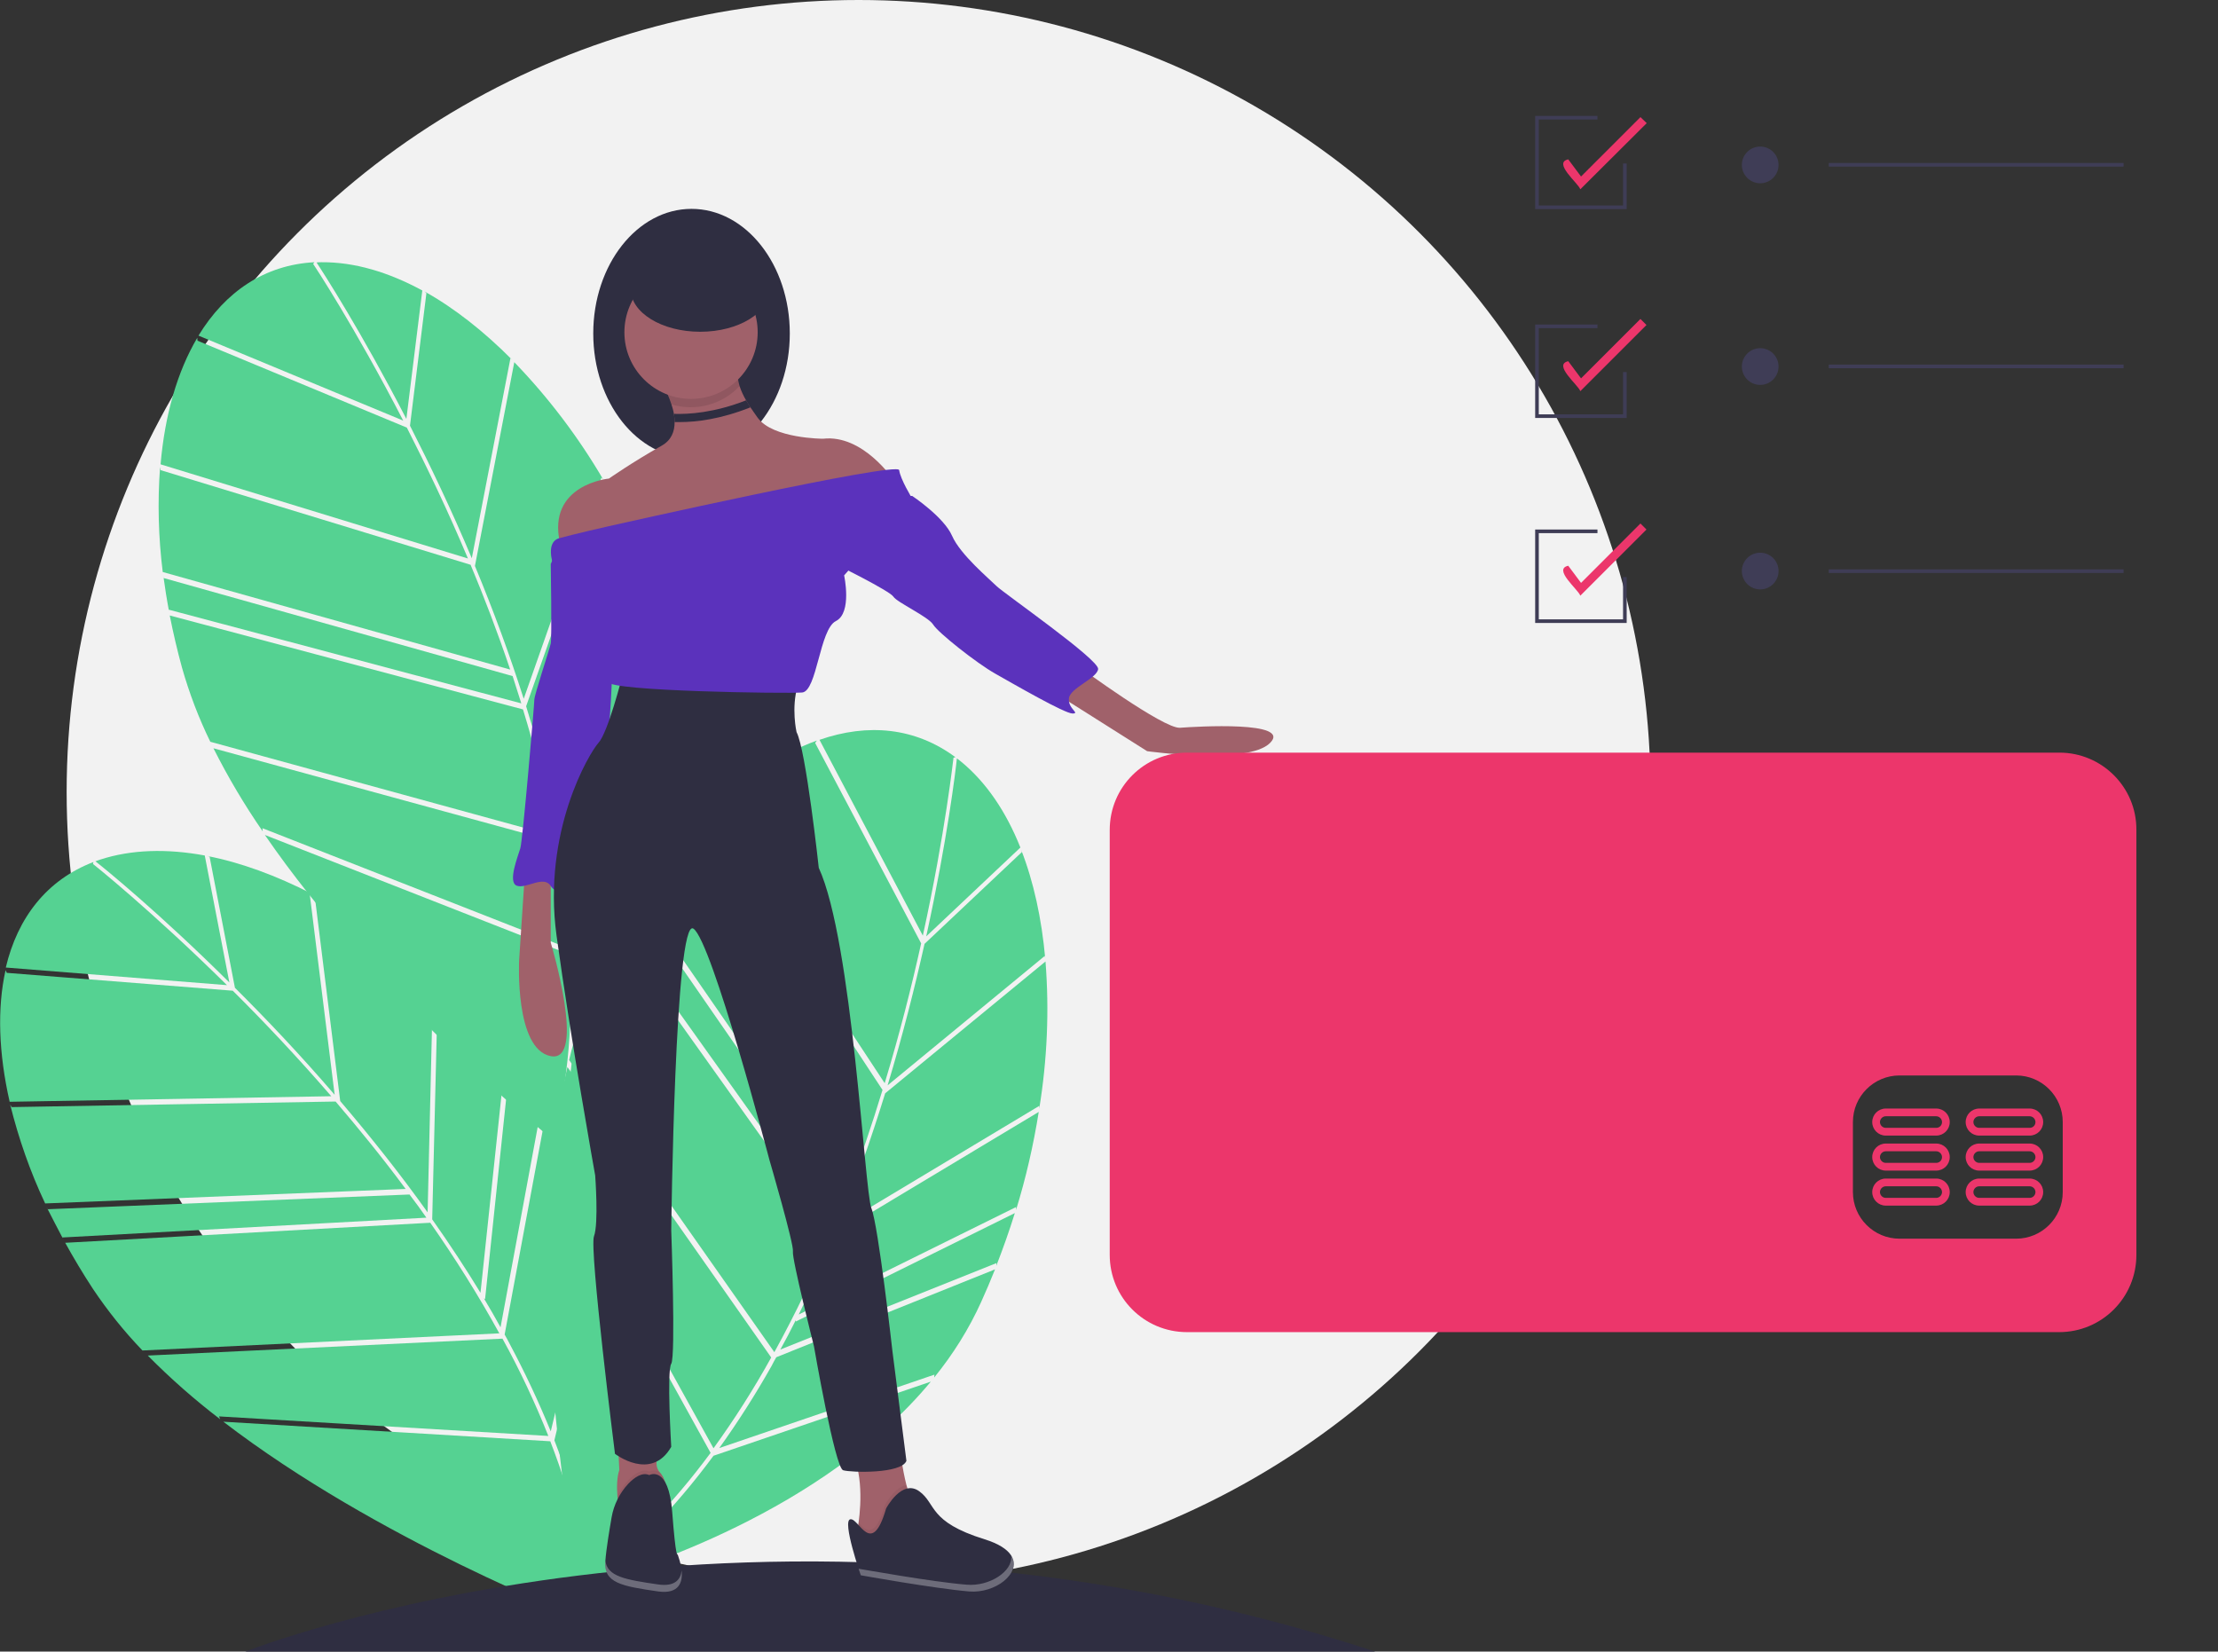 <?xml version="1.0" encoding="utf-8"?>
<!-- Generator: Adobe Illustrator 23.0.3, SVG Export Plug-In . SVG Version: 6.00 Build 0)  -->
<svg version="1.1" id="a02257e8-5dd7-45a0-b624-c586cf0fa49a"
	 xmlns="http://www.w3.org/2000/svg" xmlns:xlink="http://www.w3.org/1999/xlink" x="0px" y="0px" viewBox="0 0 918.6 684"
	 style="enable-background:new 0 0 918.6 684;" xml:space="preserve">
<rect x="0" y="0" width="918.6" height="684" fill="#333333" stroke="none"/>
<style type="text/css">
	.st0{fill:#F2F2F2;}
	.st1{fill:#55D292;}
	.st2{fill:#2F2E41;}
	.st3{fill:#A0616A;}
	.st4{opacity:5.000000e-02;enable-background:new    ;}
	.st5{opacity:0.3;fill:#FFFFFF;enable-background:new    ;}
	.st6{fill:#5B32BC;}
	.st7{opacity:0.1;enable-background:new    ;}
	.st8{fill:#EC366B;}
	.st9{fill:#3F3D56;}
</style>
<title>contact details</title>
<circle class="st0" cx="355.6" cy="328" r="328"/>
<path class="st1" d="M176.6,121.4l-6.8,54.9c8.3,16.3,17.2,34.9,25.6,54.9l16-82.8l0.8,0.7c-11.7-11.8-24-21.5-36.4-28.4
	L176.6,121.4z"/>
<path class="st1" d="M168.3,173.5l6.6-53.2c-14-7.6-28.1-11.8-41.7-11.7c-0.7,0-1.4,0-2.1,0.1C133.8,112.8,149.7,137.4,168.3,173.5z
	"/>
<path class="st1" d="M277,259.2l0.7,1c-2.4-7.4-5.1-14.6-8-21.7l-41.2,92.4l-0.4-0.4c1,4.5,2,9,2.9,13.5L277,259.2z"/>
<path class="st1" d="M249.1,197.8l0.8,0.9c-10.3-17.6-22.7-34-36.9-48.7l-16.3,84.4c7.8,18.8,14.5,37.1,20.2,55L249.1,197.8z"/>
<path class="st1" d="M66.3,193.4c-1.1,14.5-0.7,29.1,1.1,43.5l143.9,40.4c-5.2-15.4-10.8-30-16.4-43.4L66.5,194.7L66.3,193.4z"/>
<path class="st1" d="M70.1,253.7l-0.2-1.2l146,38.8c-1.2-3.8-2.4-7.6-3.6-11.3L67.8,239.4l-0.2-1.2
	C68.3,243.3,69.1,248.4,70.1,253.7z"/>
<path class="st1" d="M268.4,236.1l0.8,0.9c-5.4-12.8-11.6-25.3-18.6-37.3l-32.7,92.8c3.7,12,6.9,23.7,9.6,35.1L268.4,236.1z"/>
<path class="st1" d="M237.7,395.3c1.5,26.5-0.4,51-5.8,73.2c11.3-16.2,55.5-84,55.5-154.2L237.7,395.3z"/>
<path class="st1" d="M88.4,309.9c6,11.9,12.8,23.4,20.4,34.4l-0.1-1.3l127.2,49.9c-1-14.8-2.8-29.6-5.6-44.2L88.4,309.9z"/>
<path class="st1" d="M167,174.2c-20.2-39.1-37-64.5-37.3-64.9l0.5-0.7c-20.6,1.1-36.9,12.2-48,30.4L167,174.2z"/>
<path class="st1" d="M231.6,347.4c0.3,1.4,0.5,2.8,0.8,4.1c2.4,13.2,4.1,26.5,5,39.9l49.2-80.2l0.7,1c-0.1-12.4-1.8-24.7-5-36.6
	c-1.3-4.7-2.7-9.3-4.2-13.9L231.6,347.4z"/>
<path class="st1" d="M193.8,231.3c-8.3-19.8-17.1-38.1-25.3-54.2l-86.7-36l-0.1-1.2c-8.2,13.9-13.4,31.7-15.2,52.4L193.8,231.3z"/>
<path class="st1" d="M235.9,395.3l-126.2-49.5C155,411.8,224.5,468.4,229,472C235.6,447.5,237.4,421.5,235.9,395.3z"/>
<path class="st1" d="M229.7,346.3L229.7,346.3c-3.4-17.8-7.8-35.2-13.1-52.5L70.3,254.9c1.4,7.1,3.1,14.4,5.1,21.7
	c3,10.5,6.9,20.8,11.7,30.6L229.7,346.3z"/>
<path class="st1" d="M423.2,352.9l-40.3,38c-4,17.9-9,37.8-15.3,58.6l65.1-53.6l0.2,1.1c-1.5-16.6-4.8-31.8-10-45.1L423.2,352.9z"/>
<path class="st1" d="M383.6,387.8l39-36.8c-5.9-14.8-14.1-27-24.6-35.6c-0.5-0.4-1.1-0.9-1.7-1.3C395.8,319,392.3,348.1,383.6,387.8
	z"/>
<path class="st1" d="M412.7,523.1l-0.1,1.2c2.8-7.2,5.4-14.5,7.7-21.9l-90.7,44.9l0-0.6c-2.1,4.2-4.2,8.2-6.4,12.2L412.7,523.1z"/>
<path class="st1" d="M430.4,458l0,1.2c3.3-20.2,4.2-40.6,2.6-61l-66.4,54.6c-6,19.4-12.5,37.9-19.5,55.2L430.4,458z"/>
<path class="st1" d="M292.4,338.1c-10.1,10.5-19.1,22-26.9,34.3l85,122.9c5.8-15.2,10.8-30,15-43.9l-73.8-112.2L292.4,338.1z"/>
<path class="st1" d="M256.8,386.9l0.6-1.1l87.7,123c1.5-3.7,3-7.4,4.4-11l-85.3-123.3l0.6-1.1C262.1,377.7,259.4,382.2,256.8,386.9z
	"/>
<path class="st1" d="M420.8,499.9l0,1.2c4.1-13.3,7.2-26.8,9.4-40.6l-84.4,50.7c-4.8,11.6-9.8,22.6-15,33.2L420.8,499.9z"/>
<path class="st1" d="M295.5,602.9c-15.8,21.4-32.9,39-51.1,52.7c19.1-5.3,96.3-29.3,141.1-83.4L295.5,602.9z"/>
<path class="st1" d="M235,441.9c-3,13-5.1,26.2-6.3,39.5l0.7-1.1l66.1,119.5c8.7-12,16.7-24.6,23.9-37.6L235,441.9z"/>
<path class="st1" d="M382.2,387.5c9.4-43,12.6-73.3,12.7-73.7l0.8-0.2c-16.6-12.3-36.2-14.2-56.3-7.2L382.2,387.5z"/>
<path class="st1" d="M321.5,562.1c-0.7,1.2-1.4,2.5-2,3.7c-6.6,11.7-13.8,23-21.6,33.9l89.1-30.4l-0.1,1.2
	c7.8-9.6,14.4-20.1,19.5-31.4c2-4.4,3.9-8.9,5.7-13.4L321.5,562.1z"/>
<path class="st1" d="M366.4,448.6c6.2-20.5,11.2-40.2,15.1-57.9l-43.9-83l0.7-1c-15.2,5.5-30.6,15.9-45.1,30.7L366.4,448.6z"/>
<path class="st1" d="M294.3,601.7l-65.6-118.7c-7.2,79.7,10.2,167.7,11.3,173.3C260.7,641.7,278.7,622.8,294.3,601.7z"/>
<path class="st1" d="M320.7,560L320.7,560c8.7-15.8,16.5-32.1,23.4-48.7L256.2,388c-3.5,6.4-6.8,13-10,20c-4.4,10-8,20.4-10.5,31
	L320.7,560z"/>
<path class="st1" d="M86.8,354.8l10.5,54.3c13,12.9,27.1,27.8,41.3,44.3l-10.4-83.7l1,0.5c-14.8-7.6-29.5-13-43.4-15.7L86.8,354.8z"
	/>
<path class="st1" d="M95,406.9l-10.2-52.6c-15.7-2.9-30.4-2.5-43.3,1.7c-0.7,0.2-1.3,0.5-2,0.7C43.5,359.8,66.2,378.3,95,406.9z"/>
<path class="st1" d="M224.9,454.8l1,0.7c-4.6-6.3-9.4-12.3-14.4-18.2L200.9,538l-0.5-0.3c2.4,4,4.7,8,6.9,12L224.9,454.8z"/>
<path class="st1" d="M179.4,405l1,0.6c-15.3-13.6-32.1-25.3-50.1-34.9l10.6,85.3c13.2,15.5,25.3,30.8,36.2,46.1L179.4,405z"/>
<path class="st1" d="M4.2,457.4c3.5,14.1,8.3,27.9,14.5,41l149.3-6c-9.7-13.1-19.6-25.2-29-36.2L4.8,458.5L4.2,457.4z"/>
<path class="st1" d="M26.4,513.6l-0.6-1.1l150.8-8.2c-2.3-3.3-4.6-6.5-7-9.6l-149.8,6.1l-0.6-1.1C21.5,504.2,23.9,508.9,26.4,513.6z
	"/>
<path class="st1" d="M209.6,435.6l1,0.7c-9.1-10.5-18.8-20.5-29.2-29.7l-2.4,98.4c7.2,10.2,13.9,20.4,20,30.4L209.6,435.6z"/>
<path class="st1" d="M229.6,596.5c9.6,24.8,15.3,48.6,17.1,71.4c5.8-18.9,26.8-97,5.1-163.8L229.6,596.5z"/>
<path class="st1" d="M61.2,561.4c9.4,9.5,19.4,18.3,30,26.4l-0.5-1.2l136.4,8.1c-5.5-13.8-11.8-27.3-19-40.3L61.2,561.4z"/>
<path class="st1" d="M94,408c-31.3-30.9-55.1-49.9-55.5-50.2l0.2-0.8c-19.3,7.4-31.4,23-36.3,43.7L94,408z"/>
<path class="st1" d="M209,552.7c0.7,1.2,1.4,2.5,2,3.7c6.3,11.8,12,23.9,17.1,36.4l22-91.5l1,0.7c-3.9-11.7-9.3-22.9-16-33.3
	c-2.7-4.1-5.4-8-8.2-12L209,552.7z"/>
<path class="st1" d="M137.2,454c-14-16.2-28-31-40.8-43.7l-93.6-7.4l-0.5-1.1c-3.5,15.7-2.9,34.3,1.7,54.5L137.2,454z"/>
<path class="st1" d="M227.9,596.9l-135.4-8.1C156.1,637.6,239.7,670,245,672C243.7,646.7,237.4,621.4,227.9,596.9z"/>
<path class="st1" d="M206.8,552.2L206.8,552.2c-8.7-15.8-18.3-31.1-28.6-45.8L27,514.7c3.5,6.3,7.3,12.7,11.5,19.1
	c6.1,9.1,12.9,17.6,20.5,25.5L206.8,552.2z"/>
<path class="st2" d="M101.6,684c0,0,212-84,468,0"/>
<path class="st3" d="M255.7,619.6c0.2,2.2,0.4,4.5,0.8,6.7c0,0,18.2,12.4,19.7-1.5c0.9-9-1.2-13.1-2.8-14.9l0,0
	c-1-1-1.5-2.4-1.5-3.8v-16.3l-16.1,5.1l0.7,13.9C255.5,611.6,255.4,615.9,255.7,619.6z"/>
<path class="st4" d="M255.7,619.6c0.2,2.2,0.4,4.5,0.8,6.7c0,0,18.2,12.4,19.7-1.5c0.9-9-1.2-13.1-2.8-14.9c-1.3-1-3-1.2-4.5-0.5
	c-2.9-1.3-6.1,0.9-8.8,3.7C258.4,615,256.9,617.2,255.7,619.6z"/>
<path class="st2" d="M268.9,610.9c0,0,8-4.4,9.5,15.3c1.5,19.7,2.2,17.5,2.2,17.5s7.3,17.5-8,15.3s-22.6-3.6-21.9-12.4
	c0.4-5.3,1.7-12.9,2.6-18.2c0.9-5.2,3.3-10,6.9-13.9C262.8,611.8,266,609.6,268.9,610.9z"/>
<path class="st3" d="M354.7,636l8.4,4c0,0,26.1,4,17.8-10.9c-2.4-4.4-4.2-9.2-5.5-14.1c-1.7-6.8-2.7-13.8-2.9-20.9l-22.1,3.1
	c7.2,9.6,6.3,25.2,5.2,33.3C355.2,633.9,354.7,636,354.7,636z"/>
<path class="st4" d="M354.7,636l8.4,4c0,0,26.1,4,17.8-10.9c-2.4-4.4-4.2-9.2-5.5-14.1c-5.1,1-8.9,8.3-8.9,8.3
	c-4.1,14.2-7.8,10.7-10.9,7.3C355.2,633.9,354.7,636,354.7,636z"/>
<path class="st2" d="M367,624.7c0,0,6.5-12.3,13.7-7.1s3.6,12.6,27.1,19.9s7.9,22.7-6.4,21.6s-44.9-6.7-44.9-6.7s-7.9-22.7-4.3-23.2
	S361,645.4,367,624.7z"/>
<path class="st5" d="M400.4,656.3c9.3,0.8,19.1-5.5,18.4-11.9c4.4,7.3-6.8,15.6-17.4,14.7c-14.3-1.2-44.9-6.7-44.9-6.7
	s-0.4-1.1-0.9-2.7C356.5,649.8,386.3,655.2,400.4,656.3z"/>
<path class="st5" d="M250.7,646.3c0.8,6.6,8.1,7.9,21.9,9.9c7,1,9.3-2.1,9.7-5.8c0.5,4.7-0.9,9.9-9.7,8.7
	c-15.3-2.2-22.6-3.6-21.9-12.4C250.7,646.6,250.7,646.4,250.7,646.3z"/>
<path class="st3" d="M217.4,361.4l-2.4,36.3c0,0-1.9,36.8,13.1,39.7s0-47,0-47v-32.9L217.4,361.4z"/>
<path class="st6" d="M230,229.2l-1.9,4.4c0,0,0.5,30.5,0,32.9s-6.8,21.3-6.8,23.3s-4.8,58.1-5.8,61.5s-5.3,14-1.5,15.5
	s11.1-4.4,14,0s5.3,0,5.3-1.5s1-29.1,6.8-36.8s11.1-25.2,12.1-28.6s2.4-52.3,2.9-53.3s-1.9-14-1.9-14L230,229.2z"/>
<path class="st2" d="M257.6,280.5c0,0-5.8,22.8-9.7,27.1s-23.3,36.8-17.4,79.9s16,99.3,16,99.3s1.5,19.9-0.5,25.2s8.7,90.1,8.7,90.1
	s15,11.6,23.3-2.9c0,0-1.9-31.5,0-34.4c1.9-2.9,0-55.2,0-55.2s1.5-130.3,9.2-125s31.5,95.9,31.5,95.9s10.2,34.9,9.7,37.8
	c-0.5,2.9,8.7,39.2,8.7,39.2s8.7,50.4,12.1,51.4s24.2,1.5,26.2-3.9l-5.8-45.5c0,0-5.8-51.8-8.7-59.1c-2.9-7.3-7.8-110.5-21.8-141
	c0,0-5.3-48.9-9.2-56.2c0,0-2.3-10,0.5-19.3C330.3,284,262.9,284.4,257.6,280.5z"/>
<ellipse class="st2" cx="286.4" cy="138.1" rx="40.7" ry="51.6"/>
<path class="st3" d="M370,198.7l-6.3,13.6L289.1,234c0,0-51.8,15-57.2-9.2s20.3-26.6,20.3-26.6s9.7-6.8,21.8-13.6
	c4.1-2.3,5.4-5.9,5.4-9.8c0-1.2-0.1-2.3-0.3-3.4c-0.2-1.3-0.6-2.6-1-3.9c-1-3.1-2.4-6.2-4.1-9c0,0,32-12.6,31.5-5.8
	c-0.2,2.4,0.1,4.9,0.8,7.2c0.7,2.1,1.6,4,2.7,5.9c0.5,0.9,1.1,1.9,1.8,2.9c0.9,1.3,1.9,2.8,3,4.3c6.3,8.7,27.1,8.7,27.1,8.7
	C357.4,179.8,370,198.7,370,198.7z"/>
<path class="st3" d="M447,276.2c0,0,34.9,25.7,41.7,25.2s46.5-2.9,37.3,6.3s-50.9,3.4-50.9,3.4l-38.3-24.2L447,276.2z"/>
<path class="st7" d="M306.3,159.9c-7.2,7.7-18.1,10.6-28.2,7.6c-1-3.1-2.4-6.2-4.1-9c0,0,32-12.6,31.5-5.8
	C305.3,155.1,305.6,157.5,306.3,159.9z"/>
<circle class="st3" cx="286.2" cy="137.6" r="27.6"/>
<path class="st6" d="M251.8,218c0,0,120.1-27.1,120.6-23.3s5.3,11.6,5.3,11.6l-28.1,32c0,0,3.4,15.5-3.4,18.9s-7.8,29.1-14,29.6
	c-6.3,0.5-79.9-0.5-80.4-4.4s1.9-6.3,0-7.3s-4.8-1-2.4-5.8s2.4-25.2,2.4-25.2L229,233.5c0,0-3.1-9,2.6-10.6S251.8,218,251.8,218z"/>
<path class="st6" d="M373.4,205.4h4.4c0,0,13.1,8.7,16.5,16.5s15.5,17.9,18.4,20.8s42.6,30.5,42.1,34.4s-11.6,7.8-12.1,12.1
	s4.8,6.3,1.5,6.3s-24.2-12.1-32-16.5s-23.7-17-25.7-20.3s-15-9.2-16.5-11.6s-24.2-13.6-24.2-13.6L373.4,205.4z"/>
<ellipse class="st2" cx="290" cy="119.7" rx="28.8" ry="17.7"/>
<path class="st2" d="M309,165.8c-13.3,5.2-23.8,5.8-29.9,5.6c0.2,1.1,0.3,2.3,0.3,3.4c0.7,0,1.5,0,2.3,0c6.7,0,16.8-1.2,29.1-6.1
	L309,165.8z"/>
<path class="st8" d="M852.9,311.7H491.6c-17.7,0-32,14.3-32,32v0v176c0,17.7,14.3,32,32,32h0h361.2c17.7,0,32-14.3,32-32v-176
	C884.9,326,870.5,311.7,852.9,311.7C852.9,311.7,852.9,311.7,852.9,311.7z M854.3,493.7c0,10.7-8.7,19.3-19.3,19.3h-48.3
	c-10.7,0-19.3-8.7-19.3-19.3v-29c0-10.7,8.7-19.3,19.3-19.3h48.3c10.7,0,19.3,8.7,19.3,19.3V493.7z"/>
<path class="st8" d="M801.9,488.1H781c-3.1,0-5.6,2.5-5.6,5.6c0,3.1,2.5,5.6,5.6,5.6h20.9c3.1,0,5.6-2.5,5.6-5.6
	C807.5,490.6,805,488.1,801.9,488.1z M801.9,496.1H781c-1.3,0-2.4-1.1-2.4-2.4c0-1.3,1.1-2.4,2.4-2.4c0,0,0,0,0,0h20.9
	c1.3,0,2.4,1.1,2.4,2.4C804.3,495,803.2,496.1,801.9,496.1z"/>
<path class="st8" d="M840.6,488.1h-20.9c-3.1,0-5.6,2.5-5.6,5.6c0,3.1,2.5,5.6,5.6,5.6h20.9c3.1,0,5.6-2.5,5.6-5.6
	C846.2,490.6,843.7,488.1,840.6,488.1z M840.6,496.1h-20.9c-1.3,0-2.4-1.1-2.4-2.4c0-1.3,1.1-2.4,2.4-2.4c0,0,0,0,0,0h20.9
	c1.3,0,2.4,1.1,2.4,2.4C843,495,841.9,496.1,840.6,496.1z"/>
<path class="st8" d="M801.9,473.6H781c-3.1,0-5.6,2.5-5.6,5.6c0,3.1,2.5,5.6,5.6,5.6h20.9c3.1,0,5.6-2.5,5.6-5.6
	C807.5,476.1,805,473.6,801.9,473.6z M801.9,481.6H781c-1.3,0-2.4-1.1-2.4-2.4c0-1.3,1.1-2.4,2.4-2.4c0,0,0,0,0,0h20.9
	c1.3,0,2.4,1.1,2.4,2.4C804.3,480.5,803.3,481.6,801.9,481.6C801.9,481.6,801.9,481.6,801.9,481.6z"/>
<path class="st8" d="M840.6,473.6h-20.9c-3.1,0-5.6,2.5-5.6,5.6c0,3.1,2.5,5.6,5.6,5.6h20.9c3.1,0,5.6-2.5,5.6-5.6
	C846.2,476.1,843.7,473.6,840.6,473.6z M840.6,481.6h-20.9c-1.3,0-2.4-1.1-2.4-2.4c0-1.3,1.1-2.4,2.4-2.4c0,0,0,0,0,0h20.9
	c1.3,0,2.4,1.1,2.4,2.4C843,480.5,841.9,481.6,840.6,481.6C840.6,481.6,840.6,481.6,840.6,481.6z"/>
<path class="st8" d="M801.9,459.1H781c-3.1,0-5.6,2.5-5.6,5.6c0,3.1,2.5,5.6,5.6,5.6h20.9c3.1,0,5.6-2.5,5.6-5.6
	C807.5,461.6,805,459.1,801.9,459.1z M801.9,467.1H781c-1.3,0-2.4-1.1-2.4-2.4c0-1.3,1.1-2.4,2.4-2.4c0,0,0,0,0,0h20.9
	c1.3,0,2.4,1.1,2.4,2.4C804.3,466.1,803.2,467.1,801.9,467.1z"/>
<path class="st8" d="M840.6,459.1h-20.9c-3.1,0-5.6,2.5-5.6,5.6c0,3.1,2.5,5.6,5.6,5.6h20.9c3.1,0,5.6-2.5,5.6-5.6
	C846.2,461.6,843.7,459.1,840.6,459.1z M840.6,467.1h-20.9c-1.3,0-2.4-1.1-2.4-2.4c0-1.3,1.1-2.4,2.4-2.4c0,0,0,0,0,0h20.9
	c1.3,0,2.4,1.1,2.4,2.4C843,466.1,841.9,467.1,840.6,467.1z"/>
<path class="st8" d="M654.5,78.4c-0.8-2.5-11.5-11-5-12.4l5.3,7.1l24.6-24.6L682,51L654.5,78.4z"/>
<path class="st8" d="M654.5,162c-0.8-2.5-11.5-11-5-12.4l5.3,7.1l24.6-24.6l2.5,2.5L654.5,162z"/>
<path class="st8" d="M654.5,246.7c-0.8-2.5-11.5-11-5-12.4l5.3,7.1l24.6-24.6l2.5,2.5L654.5,246.7z"/>
<circle class="st9" cx="729" cy="68.3" r="7.6"/>
<rect x="757.4" y="67.5" class="st9" width="122.1" height="1.5"/>
<circle class="st9" cx="729" cy="151.8" r="7.6"/>
<rect x="757.4" y="151" class="st9" width="122.1" height="1.5"/>
<circle class="st9" cx="729" cy="236.5" r="7.6"/>
<rect x="757.4" y="235.8" class="st9" width="122.1" height="1.5"/>
<polygon class="st9" points="673.7,258 635.8,258 635.8,219.3 661.6,219.3 661.6,220.8 637.3,220.8 637.3,256.5 672.2,256.5 
	672.2,239 673.7,239 "/>
<polygon class="st9" points="673.7,173.1 635.8,173.1 635.8,134.4 661.6,134.4 661.6,135.9 637.3,135.9 637.3,171.6 672.2,171.6 
	672.2,154.1 673.7,154.1 "/>
<polygon class="st9" points="673.7,86.6 635.8,86.6 635.8,48 661.6,48 661.6,49.5 637.3,49.5 637.3,85.1 672.2,85.1 672.2,67.7 
	673.7,67.7 "/>
</svg>
